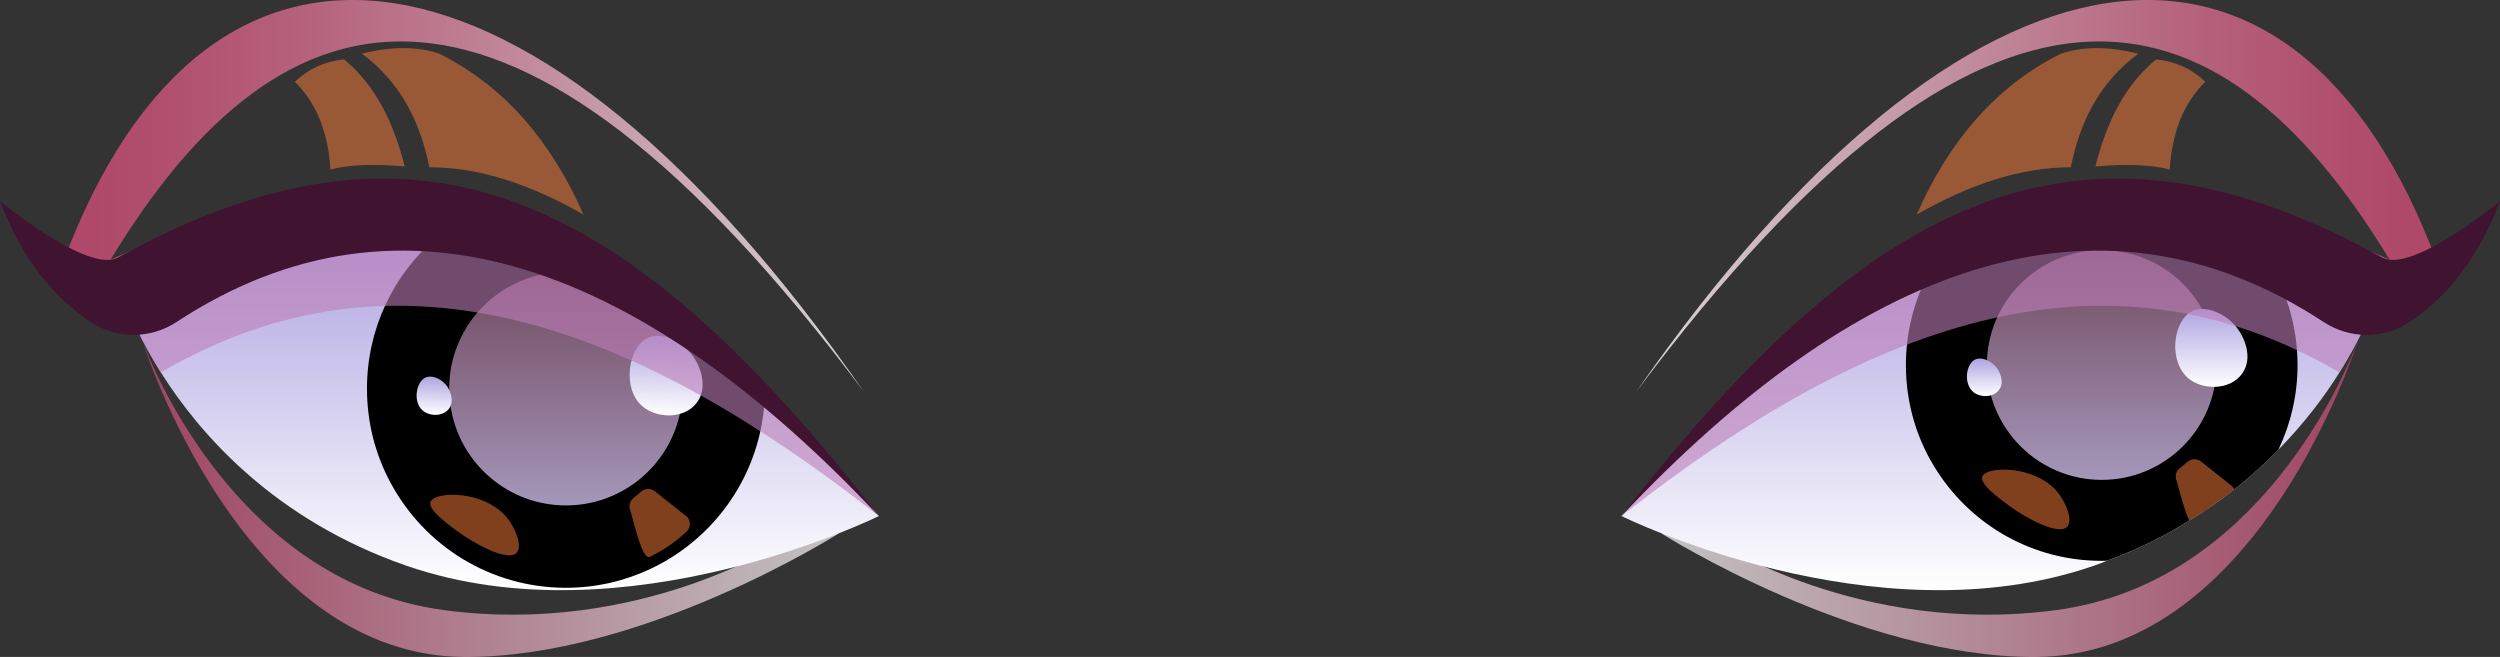 <?xml version="1.0" encoding="utf-8"?>
<svg viewBox="119.573 204.31 313.087 82.267" xmlns="http://www.w3.org/2000/svg" xmlns:xlink="http://www.w3.org/1999/xlink">
  <rect x="119.573" y="204.31" width="313.087" height="82.267" fill="#333333" stroke="none"/>
  <defs>
    <mask id="d" x="89.93" y="2.39" width="47.68" height="34.23" maskUnits="userSpaceOnUse">
      <g style="filter:url(#e);">
        <g style="mask:url(#f);">
          <path d="M93.32,29.7c.85,1.17,1.97,2.23,3.33,3.21,1.95,1.4,4.38,2.61,7.1,3.71-5.15-.42-9.92-2.27-12.39-5.35-.06-.07-.12-.14-.17-.21-.28-.37-.53-.76-.74-1.16-.07-.14-.14-.28-.2-.42-.12-.27-.23-.55-.32-.85,1.01-1.5,2.99-4.27,2.99-4.27C113.96-4.67,127.42-1.82,137.61,14.95c-13.77-6.13-26.54-3-38.41,8.37-1.98,1.89-3.94,4.02-5.88,6.38Z" style="fill:url(#h); mix-blend-mode:multiply; stroke-width:0px;"/>
        </g>
      </g>
    </mask>
    <filter id="e" x="89.93" y="2.39" width="47.68" height="34.23" color-interpolation-filters="sRGB" filterUnits="userSpaceOnUse">
      <feFlood flood-color="#fff" result="bg"/>
      <feBlend in="SourceGraphic" in2="bg"/>
    </filter>
    <mask id="f" x="89.93" y="-8224.38" width="47.68" height="32766" maskUnits="userSpaceOnUse"/>
    <linearGradient id="h" x1="137.61" y1="19.5" x2="89.93" y2="19.5" gradientUnits="userSpaceOnUse">
      <stop offset="0" stop-color="#000"/>
      <stop offset="0.22" stop-color="#494949"/>
      <stop offset="0.43" stop-color="#8a8a8a"/>
      <stop offset="0.62" stop-color="#bcbcbc"/>
      <stop offset="0.78" stop-color="#e0e0e0"/>
      <stop offset="0.91" stop-color="#f6f6f6"/>
      <stop offset="1" stop-color="#fff"/>
    </linearGradient>
    <linearGradient id="i" x1="137.61" y1="19.5" x2="89.93" y2="19.5" gradientUnits="userSpaceOnUse">
      <stop offset="0" stop-color="#ffad50"/>
      <stop offset="0.41" stop-color="#ffb970"/>
      <stop offset="0.77" stop-color="#ffc186"/>
      <stop offset="1" stop-color="#ffc58f"/>
    </linearGradient>
    <mask id="j" x="89.93" y="23.32" width="9.27" height="9.64" maskUnits="userSpaceOnUse">
      <g style="filter:url(#k);">
        <g style="mask:url(#l);">
          <path d="M93.32,29.7c.85,1.17,1.97,2.23,3.33,3.21-2.34.24-4.09-.31-5.29-1.64-.06-.07-.12-.14-.17-.21-.29-.34-.54-.73-.74-1.16-.07-.14-.14-.28-.2-.42-.12-.27-.23-.55-.32-.85,2.54-3.51,5.63-5.28,9.27-5.31-1.98,1.89-3.94,4.02-5.88,6.38Z" style="fill:url(#n); mix-blend-mode:multiply; stroke-width:0px;"/>
        </g>
      </g>
    </mask>
    <filter id="k" x="89.93" y="23.32" width="9.27" height="9.64" color-interpolation-filters="sRGB" filterUnits="userSpaceOnUse">
      <feFlood flood-color="#fff" result="bg"/>
      <feBlend in="SourceGraphic" in2="bg"/>
    </filter>
    <mask id="l" x="89.93" y="-8224.38" width="9.27" height="32766" maskUnits="userSpaceOnUse"/>
    <linearGradient id="n" x1="99.2" y1="28.14" y2="28.14" xlink:href="#h"/>
    <linearGradient id="o" x1="99.2" y1="28.14" y2="28.14" xlink:href="#i"/>
    <mask id="p" x="98.67" y="19.45" width="37.1" height="15.93" maskUnits="userSpaceOnUse">
      <g style="filter:url(#q);">
        <g style="mask:url(#r);">
          <path d="M98.67,31.1s8.38,5.55,19.71,4.01c12.59-1.7,17.39-15.66,17.39-15.66l-37.1,11.65Z" style="fill:url(#t); mix-blend-mode:multiply; stroke-width:0px;"/>
        </g>
      </g>
    </mask>
    <filter id="q" x="98.67" y="19.45" width="37.1" height="15.93" color-interpolation-filters="sRGB" filterUnits="userSpaceOnUse">
      <feFlood flood-color="#fff" result="bg"/>
      <feBlend in="SourceGraphic" in2="bg"/>
    </filter>
    <mask id="r" x="98.67" y="-8224.38" width="37.1" height="32766" maskUnits="userSpaceOnUse"/>
    <linearGradient id="t" x1="135.76" y1="27.41" x2="98.67" y2="27.41" gradientUnits="userSpaceOnUse">
      <stop offset="0.06" stop-color="#000"/>
      <stop offset="0.21" stop-color="#494949"/>
      <stop offset="0.35" stop-color="#8a8a8a"/>
      <stop offset="0.48" stop-color="#bcbcbc"/>
      <stop offset="0.6" stop-color="#e0e0e0"/>
      <stop offset="0.69" stop-color="#f6f6f6"/>
      <stop offset="0.75" stop-color="#fff"/>
    </linearGradient>
    <linearGradient id="u" x1="135.76" y1="27.41" x2="98.67" y2="27.41" gradientUnits="userSpaceOnUse">
      <stop offset="0.06" stop-color="#ffad50"/>
      <stop offset="0.34" stop-color="#ffb970"/>
      <stop offset="0.59" stop-color="#ffc186"/>
      <stop offset="0.75" stop-color="#ffc58f"/>
    </linearGradient>
    <linearGradient id="v" x1="95.63" y1="28.63" x2="135.76" y2="28.63" gradientUnits="userSpaceOnUse">
      <stop offset="0" stop-color="#fff"/>
      <stop offset="1" stop-color="#ce4c76"/>
    </linearGradient>
    <linearGradient id="w" x1="94.17" y1="11.27" x2="140.26" y2="11.27" gradientUnits="userSpaceOnUse">
      <stop offset="0" stop-color="#fff"/>
      <stop offset="0.24" stop-color="#efc6d4"/>
      <stop offset="0.49" stop-color="#e192ab"/>
      <stop offset="0.71" stop-color="#d66c8e"/>
      <stop offset="0.89" stop-color="#d0547c"/>
      <stop offset="1" stop-color="#ce4c76"/>
    </linearGradient>
    <linearGradient id="x" x1="115" y1="33.96" x2="115" y2="13.54" gradientUnits="userSpaceOnUse">
      <stop offset="0" stop-color="#fff"/>
      <stop offset="1" stop-color="#afa4e1"/>
    </linearGradient>
    <mask id="z" x="111.5" y="23.21" width="15.93" height="9.07" maskUnits="userSpaceOnUse">
      <g style="filter:url(#aa);">
        <g style="mask:url(#ab);">
          <path d="M127.43,29.03c-.45.32-.93.63-1.43.93-1.4.88-2.97,1.67-4.73,2.31-.1.01-.21.01-.31.01-3.97,0-7.45-2.04-9.46-5.14,1.63-2.38,4.37-3.93,7.47-3.93,3.86,0,7.16,2.42,8.46,5.82Z" style="fill:url(#ad); mix-blend-mode:multiply; stroke-width:0px;"/>
        </g>
      </g>
    </mask>
    <filter id="aa" x="111.5" y="23.21" width="15.93" height="9.07" color-interpolation-filters="sRGB" filterUnits="userSpaceOnUse">
      <feFlood flood-color="#fff" result="bg"/>
      <feBlend in="SourceGraphic" in2="bg"/>
    </filter>
    <mask id="ab" x="111.5" y="-8224.38" width="15.93" height="32766" maskUnits="userSpaceOnUse"/>
    <linearGradient id="ad" x1="127.43" y1="27.74" x2="111.5" y2="27.74" xlink:href="#h"/>
    <linearGradient id="ae" x1="127.43" y1="27.74" x2="111.5" y2="27.74" xlink:href="#i"/>
    <linearGradient id="af" x1="120.96" y1="27.62" x2="120.96" y2="14.39" gradientUnits="userSpaceOnUse">
      <stop offset="0" stop-color="#a497ba"/>
      <stop offset="0.99" stop-color="#724a60"/>
    </linearGradient>
    <linearGradient id="ag" x1="127.27" y1="22.26" x2="127.27" y2="17.78" xlink:href="#x"/>
    <linearGradient id="ah" x1="114.2" y1="22.79" x2="114.2" y2="20.64" xlink:href="#x"/>
    <mask id="ai" x="6.28" y="2.39" width="47.68" height="34.23" maskUnits="userSpaceOnUse">
      <g style="filter:url(#aj);">
        <g style="mask:url(#ak);">
          <path d="M50.57,29.7c-.85,1.17-1.97,2.23-3.33,3.21-1.95,1.4-4.38,2.61-7.1,3.71,5.15-.42,9.92-2.27,12.39-5.35.06-.07.12-.14.17-.21.28-.37.53-.76.74-1.16.07-.14.14-.28.2-.42.12-.27.23-.55.32-.85-1.01-1.5-2.99-4.27-2.99-4.27C29.93-4.67,16.47-1.82,6.28,14.95c13.77-6.13,26.54-3,38.41,8.37,1.98,1.89,3.94,4.02,5.88,6.38Z" style="fill:url(#am); mix-blend-mode:multiply; stroke-width:0px;"/>
        </g>
      </g>
    </mask>
    <filter id="aj" x="6.28" y="2.39" width="47.68" height="34.23" color-interpolation-filters="sRGB" filterUnits="userSpaceOnUse">
      <feFlood flood-color="#fff" result="bg"/>
      <feBlend in="SourceGraphic" in2="bg"/>
    </filter>
    <mask id="ak" x="6.28" y="-8224.38" width="47.68" height="32766" maskUnits="userSpaceOnUse"/>
    <linearGradient id="am" x1="612.93" y1="19.5" x2="565.25" y2="19.5" gradientTransform="translate(619.22) rotate(-180) scale(1 -1)" xlink:href="#h"/>
    <linearGradient id="an" x1="612.93" y1="19.5" x2="565.25" y2="19.5" gradientTransform="translate(619.22) rotate(-180) scale(1 -1)" xlink:href="#i"/>
    <mask id="ao" x="44.69" y="23.32" width="9.27" height="9.64" maskUnits="userSpaceOnUse">
      <g style="filter:url(#ap);">
        <g style="mask:url(#aq);">
          <path d="M50.57,29.7c-.85,1.17-1.97,2.23-3.33,3.21,2.34.24,4.09-.31,5.29-1.64.06-.07.12-.14.17-.21.29-.34.54-.73.74-1.16.07-.14.14-.28.2-.42.12-.27.23-.55.32-.85-2.54-3.51-5.63-5.28-9.27-5.31,1.98,1.89,3.94,4.02,5.88,6.38Z" style="fill:url(#as); mix-blend-mode:multiply; stroke-width:0px;"/>
        </g>
      </g>
    </mask>
    <filter id="ap" x="44.69" y="23.32" width="9.27" height="9.64" color-interpolation-filters="sRGB" filterUnits="userSpaceOnUse">
      <feFlood flood-color="#fff" result="bg"/>
      <feBlend in="SourceGraphic" in2="bg"/>
    </filter>
    <mask id="aq" x="44.69" y="-8224.38" width="9.27" height="32766" maskUnits="userSpaceOnUse"/>
    <linearGradient id="as" x1="574.52" y1="28.14" x2="565.25" y2="28.14" gradientTransform="translate(619.22) rotate(-180) scale(1 -1)" xlink:href="#h"/>
    <linearGradient id="at" x1="574.52" y1="28.14" x2="565.25" y2="28.14" gradientTransform="translate(619.22) rotate(-180) scale(1 -1)" xlink:href="#i"/>
    <mask id="au" x="8.12" y="19.45" width="37.1" height="15.93" maskUnits="userSpaceOnUse">
      <g style="filter:url(#av);">
        <g style="mask:url(#aw);">
          <path d="M45.22,31.1s-8.38,5.55-19.71,4.01c-12.59-1.7-17.39-15.66-17.39-15.66l37.1,11.65Z" style="fill:url(#ay); mix-blend-mode:multiply; stroke-width:0px;"/>
        </g>
      </g>
    </mask>
    <filter id="av" x="8.12" y="19.45" width="37.1" height="15.93" color-interpolation-filters="sRGB" filterUnits="userSpaceOnUse">
      <feFlood flood-color="#fff" result="bg"/>
      <feBlend in="SourceGraphic" in2="bg"/>
    </filter>
    <mask id="aw" x="8.12" y="-8224.38" width="37.1" height="32766" maskUnits="userSpaceOnUse"/>
    <linearGradient id="ay" x1="611.09" y1="27.41" x2="573.99" y2="27.41" gradientTransform="translate(619.22) rotate(-180) scale(1 -1)" gradientUnits="userSpaceOnUse">
      <stop offset="0.13" stop-color="#000"/>
      <stop offset="0.27" stop-color="#494949"/>
      <stop offset="0.4" stop-color="#8a8a8a"/>
      <stop offset="0.52" stop-color="#bcbcbc"/>
      <stop offset="0.63" stop-color="#e0e0e0"/>
      <stop offset="0.71" stop-color="#f6f6f6"/>
      <stop offset="0.77" stop-color="#fff"/>
    </linearGradient>
    <linearGradient id="az" x1="611.09" y1="27.41" x2="573.99" y2="27.41" gradientTransform="translate(619.22) rotate(-180) scale(1 -1)" gradientUnits="userSpaceOnUse">
      <stop offset="0.13" stop-color="#ffad50"/>
      <stop offset="0.39" stop-color="#ffb970"/>
      <stop offset="0.62" stop-color="#ffc186"/>
      <stop offset="0.77" stop-color="#ffc58f"/>
    </linearGradient>
    <linearGradient id="ba" x1="570.96" x2="611.09" gradientTransform="translate(619.22) rotate(-180) scale(1 -1)" xlink:href="#v"/>
    <linearGradient id="bb" x1="569.5" x2="615.59" gradientTransform="translate(619.22) rotate(-180) scale(1 -1)" xlink:href="#w"/>
    <linearGradient id="bc" x1="28.89" x2="28.89" y2="13.54" xlink:href="#x"/>
    <mask id="be" x="22.48" y="24.58" width="14.96" height="9.25" maskUnits="userSpaceOnUse">
      <g style="filter:url(#bf);">
        <g style="mask:url(#bg);">
          <path d="M37.44,32.74c-1.48.7-3.13,1.09-4.87,1.09-4.37,0-8.16-2.44-10.09-6.04,1.53-1.95,3.91-3.21,6.59-3.21,4.55,0,8.26,3.64,8.37,8.16Z" style="fill:url(#bi); mix-blend-mode:multiply; stroke-width:0px;"/>
        </g>
      </g>
    </mask>
    <filter id="bf" x="22.48" y="24.58" width="14.96" height="9.25" color-interpolation-filters="sRGB" filterUnits="userSpaceOnUse">
      <feFlood flood-color="#fff" result="bg"/>
      <feBlend in="SourceGraphic" in2="bg"/>
    </filter>
    <mask id="bg" x="22.48" y="-8224.38" width="14.96" height="32766" maskUnits="userSpaceOnUse"/>
    <linearGradient id="bi" x1="29.96" y1="33.83" x2="29.96" y2="24.58" xlink:href="#h"/>
    <linearGradient id="bj" x1="29.96" y1="33.83" x2="29.96" y2="24.58" xlink:href="#i"/>
    <linearGradient id="bk" x1="32.57" y1="29.09" x2="32.57" y2="15.65" xlink:href="#af"/>
    <linearGradient id="bl" x1="33.64" y1="35.71" x2="33.64" y2="31.16" gradientTransform="translate(6.18 -13.22) rotate(2.48)" xlink:href="#x"/>
    <linearGradient id="bm" x1="20.35" y1="36.25" x2="20.35" y2="34.06" gradientTransform="translate(6.18 -13.22) rotate(2.48)" xlink:href="#x"/>
  </defs>
  <g style="mask:url(#d);" transform="matrix(2.176, 0, 0, 2.176, 119.573, 204.306)">
    <path d="M93.32,29.7c.85,1.17,1.97,2.23,3.33,3.21,1.95,1.4,4.38,2.61,7.1,3.71-5.15-.42-9.92-2.27-12.39-5.35-.06-.07-.12-.14-.17-.21-.28-.37-.53-.76-.74-1.16-.07-.14-.14-.28-.2-.42-.12-.27-.23-.55-.32-.85,1.01-1.5,2.99-4.27,2.99-4.27C113.96-4.67,127.42-1.82,137.61,14.95c-13.77-6.13-26.54-3-38.41,8.37-1.98,1.89-3.94,4.02-5.88,6.38Z" style="fill:url(#i); mix-blend-mode:soft-light; opacity:.8; stroke-width:0px;"/>
  </g>
  <g style="mask:url(#j);" transform="matrix(2.176, 0, 0, 2.176, 119.573, 204.306)">
    <path d="M93.32,29.7c.85,1.17,1.97,2.23,3.33,3.21-2.34.24-4.09-.31-5.29-1.64-.06-.07-.12-.14-.17-.21-.29-.34-.54-.73-.74-1.16-.07-.14-.14-.28-.2-.42-.12-.27-.23-.55-.32-.85,2.54-3.51,5.63-5.28,9.27-5.31-1.98,1.89-3.94,4.02-5.88,6.38Z" style="fill:url(#o); opacity:.6; stroke-width:0px;"/>
  </g>
  <g style="mask:url(#p);" transform="matrix(2.176, 0, 0, 2.176, 119.573, 204.306)">
    <path d="M98.67,31.1s8.38,5.55,19.71,4.01c12.59-1.7,17.39-15.66,17.39-15.66l-37.1,11.65Z" style="fill:url(#u); mix-blend-mode:soft-light; opacity:.8; stroke-width:0px;"/>
  </g>
  <path d="M135.69,19.65c-.66,2.01-6.37,18.06-18.48,18.16-10.28.08-21.58-7.1-21.58-7.1l40.13-11.26-37.1,11.65s8.38,5.55,19.71,4.01c11.7-1.58,16.68-13.76,17.32-15.46Z" style="fill:url(#v); mix-blend-mode:multiply; opacity:.7; stroke-width:0px;" transform="matrix(2.176, 0, 0, 2.176, 119.573, 204.306)"/>
  <path d="M137.53,14.95c-9.97-16.42-23.08-19.5-43.36,7.6,18.97-27.34,37.77-29.81,46.09-7.45l-39.94,7.1c11.53-10.45,23.91-13.17,37.22-7.25Z" style="fill:url(#w); mix-blend-mode:multiply; opacity:.8; stroke-width:0px;" transform="matrix(2.176, 0, 0, 2.176, 119.573, 204.306)"/>
  <path d="M136.69,17.35s-.02.07-.08.21c-.19.52-.79,2-1.97,3.88-.84,1.35-2,2.9-3.51,4.44-.76.78-1.6,1.55-2.54,2.29-.79.62-1.65,1.23-2.59,1.79-1.4.88-2.97,1.67-4.73,2.31-.25.11-.5.2-.76.29-12.65,4.38-27.19-2.86-27.19-2.86,5.61-6.56,11.47-11.3,17.64-13.89,6.16-2.58,12.62-3.02,19.42-.99,2.05.6,4.13,1.44,6.24,2.5.02.01.05.02.07.03Z" style="fill:url(#x); stroke-width:0px;" transform="matrix(2.176, 0, 0, 2.176, 119.573, 204.306)"/>
  <path d="M110.32,12.33c1.82-4.14,4.49-7.34,8.29-9.24,1.41-.47,2.91-.38,4.46,0-2.15,1.57-3.35,3.82-3.89,6.54-2.83-.01-5.79.96-8.85,2.71Z" style="fill:#ff813b; mix-blend-mode:screen; opacity:.5; stroke-width:0px;" transform="matrix(2.176, 0, 0, 2.176, 119.573, 204.306)"/>
  <path d="M120.6,9.57c.64-2.55,1.71-4.69,3.49-6.15,1.1.11,2.05.54,2.83,1.29-1.33,1.31-1.92,3.05-2.05,5.05-1.09-.29-2.54-.33-4.26-.18Z" style="fill:#ff813b; mix-blend-mode:screen; opacity:.5; stroke-width:0px;" transform="matrix(2.176, 0, 0, 2.176, 119.573, 204.306)"/>
  <path d="M132.23,21.01c0,1.75-.4,3.4-1.1,4.87-.76.78-1.6,1.55-2.54,2.29-.37.29-.76.58-1.16.86-.45.32-.93.63-1.43.93-1.4.88-2.97,1.67-4.73,2.31-.1.01-.21.01-.31.01-3.97,0-7.45-2.04-9.46-5.14-1.15-1.76-1.81-3.86-1.81-6.13,0-1.88.46-3.65,1.27-5.2,6.16-2.58,12.62-3.02,19.42-.99,1.17,1.77,1.85,3.9,1.85,6.19Z" style="stroke-width: 0px;" transform="matrix(2.176, 0, 0, 2.176, 119.573, 204.306)"/>
  <path d="M114.09,27.42c-.17.42.86,1.18,1.47,1.64,1.06.79,2.92,1.77,3.41,1.26.34-.36-.04-1.36-.54-1.98-1.28-1.58-4.1-1.52-4.34-.92Z" style="fill:#ff813b; mix-blend-mode:screen; opacity:.5; stroke-width:0px;" transform="matrix(2.176, 0, 0, 2.176, 119.573, 204.306)"/>
  <path d="M128.59,28.17c-.79.62-1.65,1.23-2.59,1.79-.26-.52-.52-1.53-.73-2.3-.11-.24-.04-.53.17-.7l.47-.39c.22-.18.54-.18.76-.01l1.74,1.38c.08.06.14.14.18.23Z" style="fill:#ff813b; mix-blend-mode:screen; opacity:.5; stroke-width:0px;" transform="matrix(2.176, 0, 0, 2.176, 119.573, 204.306)"/>
  <g style="mask:url(#z);" transform="matrix(2.176, 0, 0, 2.176, 119.573, 204.306)">
    <path d="M127.43,29.03c-.45.32-.93.63-1.43.93-1.4.88-2.97,1.67-4.73,2.31-.1.01-.21.01-.31.01-3.97,0-7.45-2.04-9.46-5.14,1.63-2.38,4.37-3.93,7.47-3.93,3.86,0,7.16,2.42,8.46,5.82Z" style="fill:url(#ae); opacity:.2; stroke-width:0px;"/>
  </g>
  <path d="M127.57,21.01c0,3.65-2.96,6.61-6.61,6.61s-6.61-2.96-6.61-6.61,2.96-6.61,6.61-6.61,6.61,2.96,6.61,6.61Z" style="fill:url(#af); mix-blend-mode:multiply; stroke-width:0px;" transform="matrix(2.176, 0, 0, 2.176, 119.573, 204.306)"/>
  <path d="M128.55,18.64c-.58-.61-1.65-1.1-2.4-.72-1.11.56-1.38,2.94-.15,3.9.83.64,2.34.64,3.03-.3.68-.92.15-2.21-.48-2.88Z" style="fill:url(#ag); stroke-width:0px;" transform="matrix(2.176, 0, 0, 2.176, 119.573, 204.306)"/>
  <path d="M114.81,21.05c-.28-.3-.79-.53-1.15-.35-.53.27-.66,1.42-.07,1.88.4.31,1.13.31,1.46-.14.33-.44.07-1.07-.23-1.39Z" style="fill:url(#ah); stroke-width:0px;" transform="matrix(2.176, 0, 0, 2.176, 119.573, 204.306)"/>
  <path d="M136.62,17.32v.24c-.2.52-.8,2-1.98,3.88-13.72-8.03-27.51-2.6-41.32,8.26,12.89-15.09,27.14-20.53,43.3-12.38Z" style="fill:#bc7eb7; mix-blend-mode:multiply; opacity:.6; stroke-width:0px;" transform="matrix(2.176, 0, 0, 2.176, 119.573, 204.306)"/>
  <path d="M93.32,29.7c13.39-14.22,27.25-19.81,40.42-11.16,1.48.97,3.41.99,4.89.02,2.39-1.58,4.05-3.87,5.26-6.98,0,0-5.07,4.19-6.8,3.24-17.24-9.53-29.24-3.83-43.78,14.89Z" style="fill:#401331; stroke-width:0px;" transform="matrix(2.176, 0, 0, 2.176, 119.573, 204.306)"/>
  <g style="mask:url(#ai);" transform="matrix(2.176, 0, 0, 2.176, 119.573, 204.306)">
    <path d="M50.57,29.7c-.85,1.17-1.97,2.23-3.33,3.21-1.95,1.4-4.38,2.61-7.1,3.71,5.15-.42,9.92-2.27,12.39-5.35.06-.07.12-.14.17-.21.28-.37.53-.76.74-1.16.07-.14.14-.28.2-.42.12-.27.23-.55.32-.85-1.01-1.5-2.99-4.27-2.99-4.27C29.93-4.67,16.47-1.82,6.28,14.95c13.77-6.13,26.54-3,38.41,8.37,1.98,1.89,3.94,4.02,5.88,6.38Z" style="fill:url(#an); mix-blend-mode:soft-light; opacity:.8; stroke-width:0px;"/>
  </g>
  <g style="mask:url(#ao);" transform="matrix(2.176, 0, 0, 2.176, 119.573, 204.306)">
    <path d="M50.57,29.7c-.85,1.17-1.97,2.23-3.33,3.21,2.34.24,4.09-.31,5.29-1.64.06-.07.12-.14.17-.21.29-.34.54-.73.74-1.16.07-.14.14-.28.2-.42.12-.27.23-.55.32-.85-2.54-3.51-5.63-5.28-9.27-5.31,1.98,1.89,3.94,4.02,5.88,6.38Z" style="fill:url(#at); opacity:.6; stroke-width:0px;"/>
  </g>
  <g style="mask:url(#au);" transform="matrix(2.176, 0, 0, 2.176, 119.573, 204.306)">
    <path d="M45.22,31.1s-8.38,5.55-19.71,4.01c-12.59-1.7-17.39-15.66-17.39-15.66l37.1,11.65Z" style="fill:url(#az); mix-blend-mode:soft-light; opacity:.8; stroke-width:0px;"/>
  </g>
  <path d="M8.2,19.65c.66,2.01,6.37,18.06,18.48,18.16,10.28.08,21.58-7.1,21.58-7.1L8.13,19.45l37.1,11.65s-8.38,5.55-19.71,4.01c-11.7-1.58-16.68-13.76-17.32-15.46Z" style="fill:url(#ba); mix-blend-mode:multiply; opacity:.7; stroke-width:0px;" transform="matrix(2.176, 0, 0, 2.176, 119.573, 204.306)"/>
  <path d="M6.36,14.95C16.33-1.47,29.44-4.55,49.72,22.55,30.74-4.79,11.95-7.26,3.63,15.1l39.94,7.1c-11.53-10.45-23.91-13.17-37.22-7.25Z" style="fill:url(#bb); mix-blend-mode:multiply; opacity:.8; stroke-width:0px;" transform="matrix(2.176, 0, 0, 2.176, 119.573, 204.306)"/>
  <path d="M50.58,29.7s-14.54,7.24-27.19,2.86c-7.59-2.63-11.9-7.58-14.13-11.12-1.18-1.88-1.78-3.36-1.97-3.88-.06-.14-.08-.21-.08-.21.02,0,.05-.02.07-.03,6.2-3.13,12.12-4.25,17.79-3.6,2.54.29,5.03.94,7.48,1.93,1.86.75,3.69,1.69,5.49,2.83,2.02,1.26,4.01,2.77,5.97,4.49,2.23,1.96,4.42,4.21,6.57,6.73Z" style="fill:url(#bc); stroke-width:0px;" transform="matrix(2.176, 0, 0, 2.176, 119.573, 204.306)"/>
  <path d="M33.57,12.33c-1.82-4.14-4.49-7.34-8.29-9.24-1.41-.47-2.91-.38-4.46,0,2.15,1.57,3.35,3.82,3.89,6.54,2.83-.01,5.79.96,8.85,2.71Z" style="fill:#ff813b; mix-blend-mode:screen; opacity:.5; stroke-width:0px;" transform="matrix(2.176, 0, 0, 2.176, 119.573, 204.306)"/>
  <path d="M23.29,9.57c-.64-2.55-1.71-4.69-3.49-6.15-1.1.11-2.05.54-2.83,1.29,1.33,1.31,1.92,3.05,2.05,5.05,1.09-.29,2.54-.33,4.27-.18Z" style="fill:#ff813b; mix-blend-mode:screen; opacity:.5; stroke-width:0px;" transform="matrix(2.176, 0, 0, 2.176, 119.573, 204.306)"/>
  <path d="M44.01,22.97c-.23,4.33-2.85,8.02-6.57,9.77-1.48.7-3.13,1.09-4.87,1.09-4.37,0-8.16-2.44-10.09-6.04-.87-1.61-1.36-3.46-1.36-5.42,0-3.45,1.53-6.55,3.95-8.65,2.54.29,5.03.94,7.48,1.93h.02c2.26,0,4.26,1.12,5.47,2.83,2.02,1.26,4.01,2.77,5.97,4.49Z" style="stroke-width: 0px;" transform="matrix(2.176, 0, 0, 2.176, 119.573, 204.306)"/>
  <path d="M24.78,28.88c-.17.43.87,1.2,1.49,1.66,1.08.8,2.96,1.8,3.46,1.28.35-.36-.04-1.39-.54-2.01-1.3-1.61-4.16-1.55-4.41-.93Z" style="fill:#ff813b; mix-blend-mode:screen; opacity:.5; stroke-width:0px;" transform="matrix(2.176, 0, 0, 2.176, 119.573, 204.306)"/>
  <path d="M39.47,29.67c.3.24.31.68.03.94-.42.39-.88.74-1.36,1.04-.23.14-.71.39-.71.39-.42.26-.82-1.48-1.15-2.65-.11-.25-.04-.55.17-.72l.47-.39c.22-.18.55-.19.77,0l1.77,1.4Z" style="fill:#ff813b; mix-blend-mode:screen; opacity:.5; stroke-width:0px;" transform="matrix(2.176, 0, 0, 2.176, 119.573, 204.306)"/>
  <g style="mask:url(#be);" transform="matrix(2.176, 0, 0, 2.176, 119.573, 204.306)">
    <path d="M37.44,32.74c-1.48.7-3.13,1.09-4.87,1.09-4.37,0-8.16-2.44-10.09-6.04,1.53-1.95,3.91-3.21,6.59-3.21,4.55,0,8.26,3.64,8.37,8.16Z" style="fill:url(#bj); opacity:.2; stroke-width:0px;"/>
  </g>
  <path d="M39.29,22.37c0,.61-.08,1.21-.24,1.77-.77,2.85-3.38,4.95-6.48,4.95-3.27,0-6-2.34-6.59-5.44-.09-.42-.13-.84-.13-1.28,0-1.19.31-2.3.85-3.27,1.14-2.05,3.33-3.44,5.85-3.45h.02c2.26,0,4.26,1.12,5.47,2.83.74,1.02,1.19,2.26,1.24,3.61.01.09.01.19.01.28Z" style="fill:url(#bk); mix-blend-mode:multiply; stroke-width:0px;" transform="matrix(2.176, 0, 0, 2.176, 119.573, 204.306)"/>
  <path d="M39.7,20.28c-.57-.65-1.62-1.19-2.4-.84-1.15.52-1.53,2.93-.32,3.95.81.69,2.35.75,3.09-.17.73-.91.25-2.24-.36-2.94Z" style="fill:url(#bl); stroke-width:0px;" transform="matrix(2.176, 0, 0, 2.176, 119.573, 204.306)"/>
  <path d="M25.65,22.13c-.27-.31-.78-.57-1.16-.4-.55.25-.74,1.41-.16,1.9.39.33,1.13.36,1.49-.08.35-.44.12-1.08-.17-1.42Z" style="fill:url(#bm); stroke-width:0px;" transform="matrix(2.176, 0, 0, 2.176, 119.573, 204.306)"/>
  <path d="M7.27,17.32v.24c.2.52.8,2,1.98,3.88,13.72-8.03,27.51-2.6,41.32,8.26C37.68,14.61,23.43,9.17,7.27,17.32Z" style="fill:#bc7eb7; mix-blend-mode:multiply; opacity:.6; stroke-width:0px;" transform="matrix(2.176, 0, 0, 2.176, 119.573, 204.306)"/>
  <path d="M50.57,29.7c-13.39-14.22-27.25-19.81-40.42-11.16-1.48.97-3.41.99-4.89.02-2.39-1.58-4.05-3.87-5.26-6.98,0,0,5.07,4.19,6.8,3.24,17.24-9.53,29.24-3.83,43.78,14.89Z" style="fill:#401331; stroke-width:0px;" transform="matrix(2.176, 0, 0, 2.176, 119.573, 204.306)"/>
</svg>